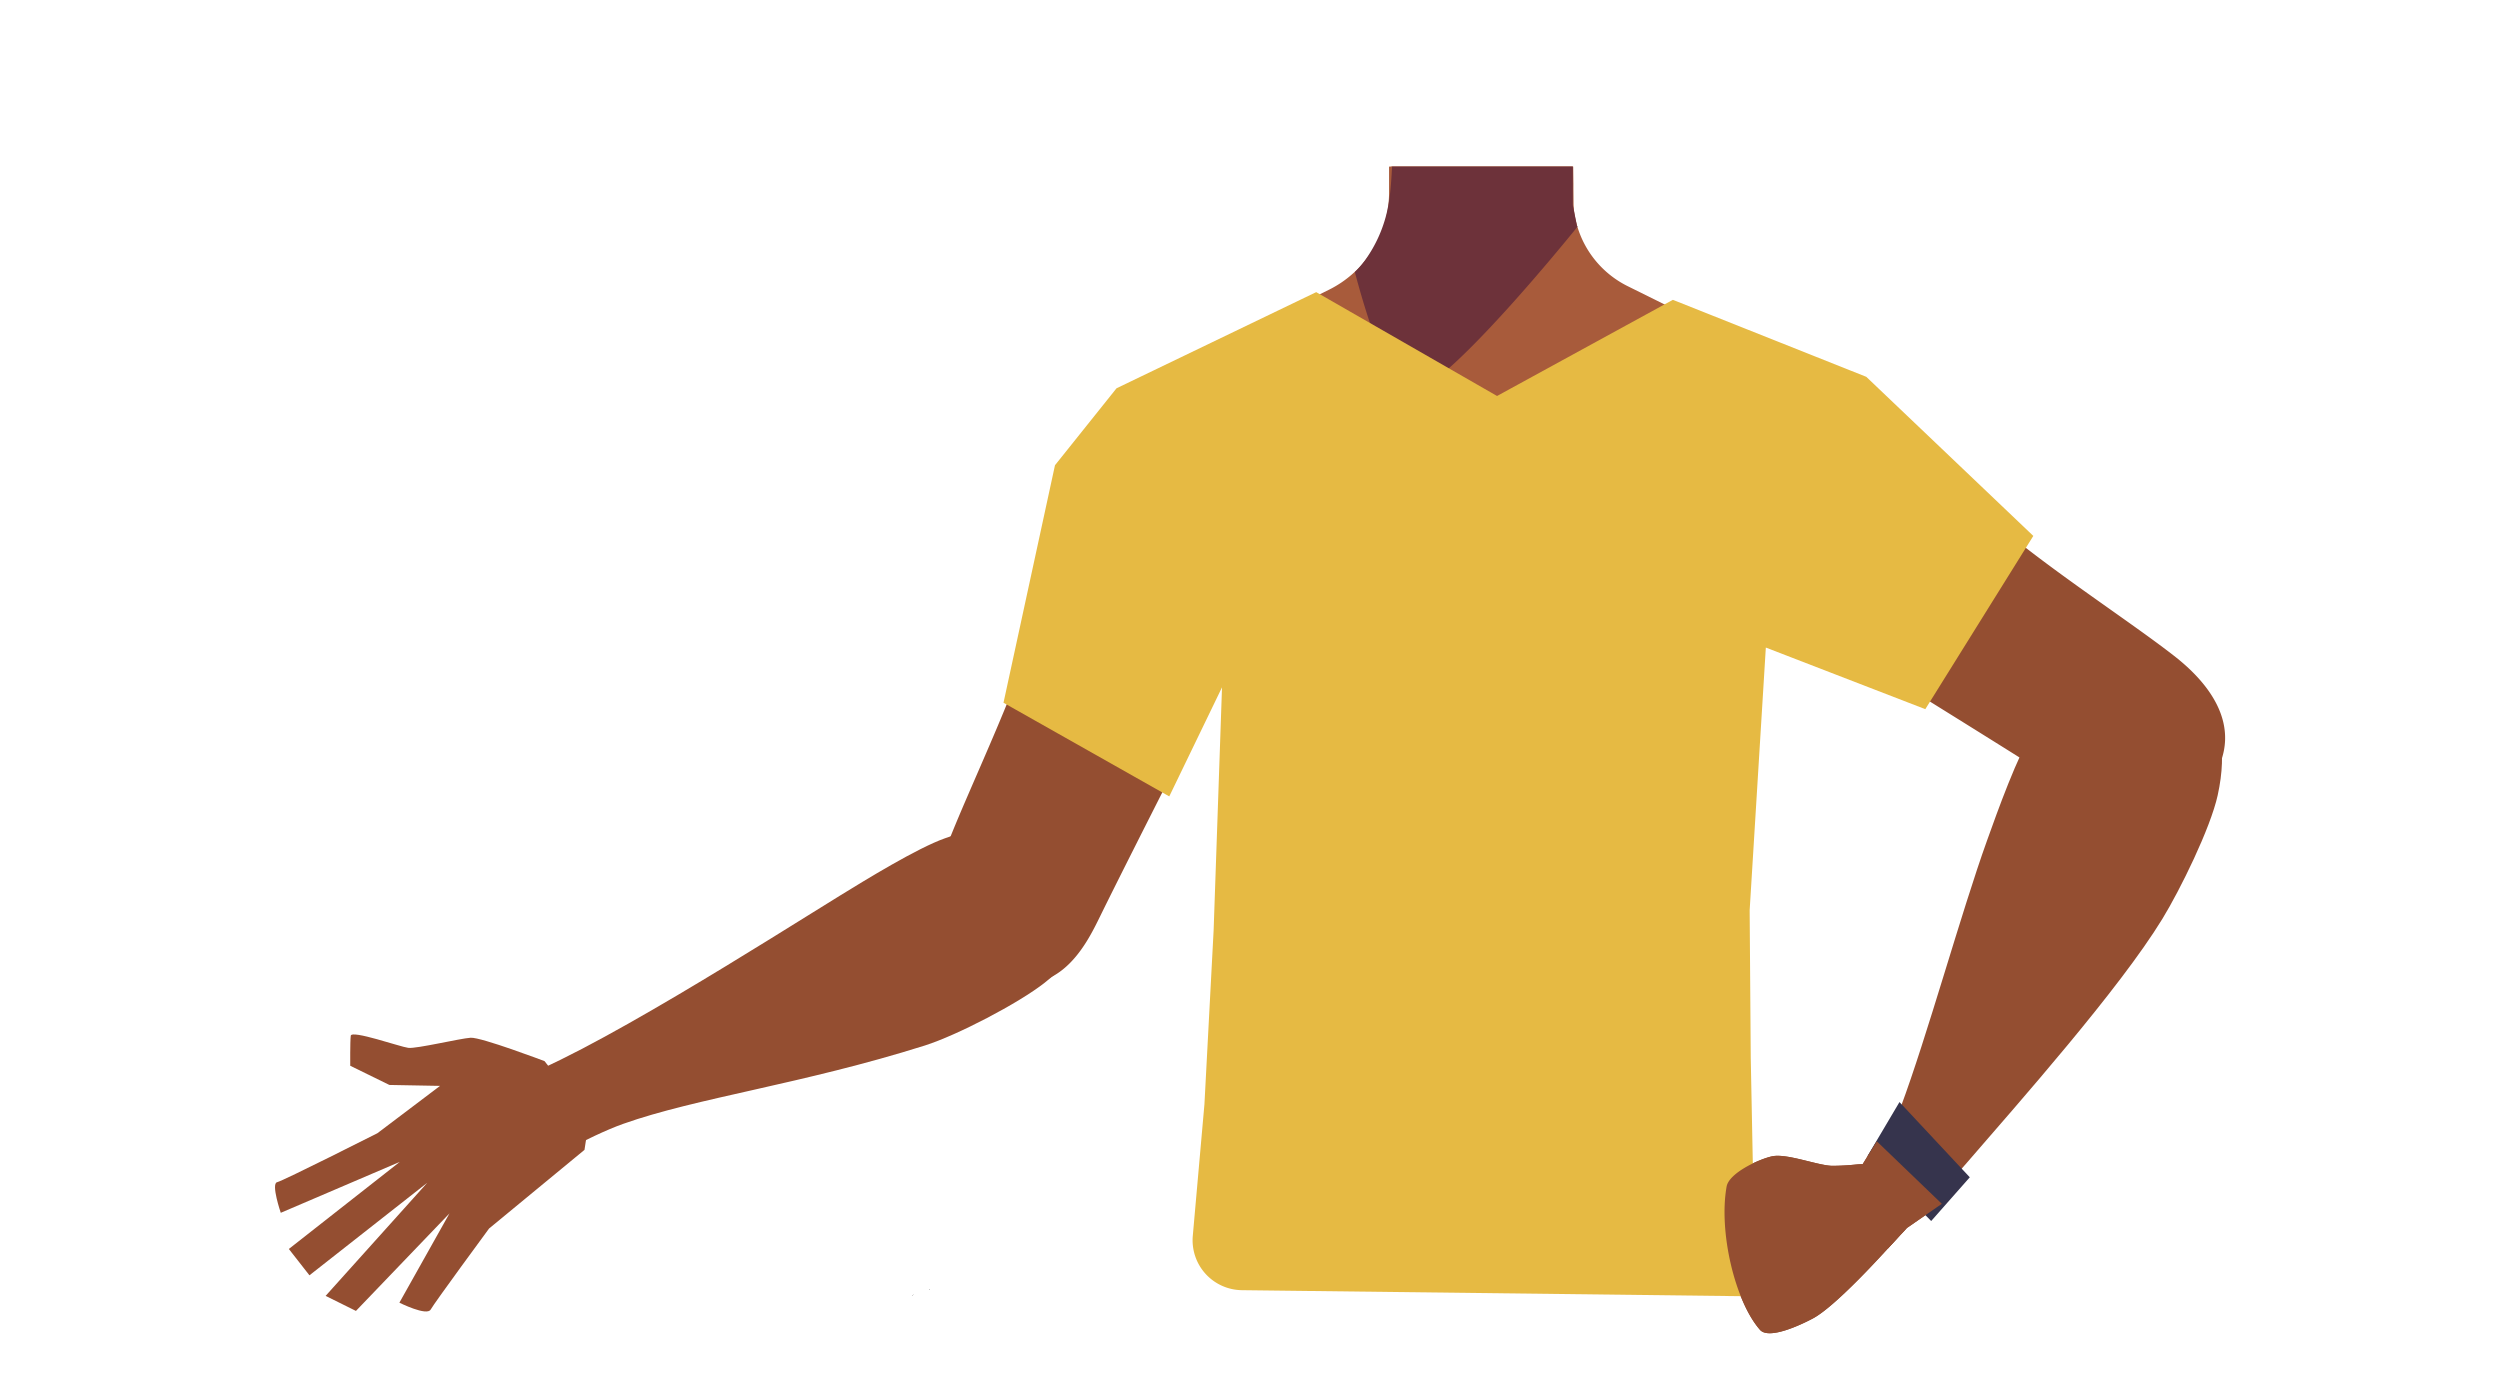 <svg xmlns="http://www.w3.org/2000/svg" viewBox="0 0 728 400.56"><defs><style>.cls-1{fill:#944e31;}.cls-2{fill:#a85b3b;}.cls-3{fill:#6d323a;}.cls-4{fill:#36344d;}.cls-5{fill:#473415;}.cls-6{fill:#e6ba43;}</style></defs><g id="Calque_7" data-name="Calque 7"><path class="cls-1" d="M158.57,309s-18.46-7-21.51-6.81-15.77,3.24-18.15,2.95-16.56-5.31-16.77-3.52-.15,8.73-.15,8.73l11.4,5.59,14.75.27L109.89,330s-27.37,13.84-29.2,14.26,1.07,8.91,1.07,8.91l34.67-14.84L84.11,363.7l6,7.67,34.31-26.95-29.6,32.94,8.83,4.38,27.24-28.4-14.59,26s8,4,9.11,2,17-23.59,17-23.59l27.79-22.91,1.41-9.18Z"/><polygon points="265.64 377.33 265.74 377.3 265.64 377.25 265.64 377.33"/><polygon points="265.74 377.3 265.84 377.33 265.84 377.25 265.74 377.3"/><polygon points="265.64 377.33 265.74 377.3 265.64 377.25 265.64 377.33"/><polygon points="265.74 377.3 265.84 377.33 265.84 377.25 265.74 377.3"/><path class="cls-2" d="M551.23,141.62c-.6,38.39-26.2,33.16-36.86,42.29-12.58,10.77-8.27,50-17.18,64-2.45,3.84-11.36,10.1-15.8,9.08-12.51-2.87-24-30.73-34.77-37.73-6.33-4.12-23.57-3.62-30.19,0-11.25,6.16-22.27,34.86-34.77,37.73-4.44,1-13.35-5.24-15.8-9.08-8.91-14-4.6-53.24-17.19-64-10.65-9.13-36.25-3.9-36.86-42.29-.41-26.6,35-37.35,35-37.35L387,84.37a31.43,31.43,0,0,0,7.1-4.83,30.8,30.8,0,0,0,2.29-2.28l.63-.72,0-.05a31.55,31.55,0,0,0,7.22-16.44,30.57,30.57,0,0,0,.25-4.18l0-2.85,0-4.5h53.63l.06,5,0,1.5,0,3.21c0,.32,0,.67,0,1v0c0,.65.09,1.29.16,2a29.38,29.38,0,0,0,.93,4.57A28.53,28.53,0,0,0,474,83.34l40.53,20.1a27.41,27.41,0,0,0,3.16,1.33C524.37,107.15,551.6,118.27,551.23,141.62Z"/><path class="cls-2" d="M458.87,96.79l-27.5,32.5-14.8-17.68L404.18,96.79l.72-41.55,0-2.22.08-4.5h53v.23l.08,4.66v0l0,1.56.07,4.21v0l0,1.28.12,6.78Z"/><path class="cls-3" d="M459.37,66l-1,1.25c-5.16,6.34-28.83,35.05-41.79,44.32-3.2,2.29-5.74,3.39-7.2,2.68C402.61,111,394.53,79.2,394.53,79.2l.08-.07a22.71,22.71,0,0,0,1.73-1.87q.48-.57,1.05-1.32l.06-.08a39.39,39.39,0,0,0,6.66-15.16c0-.21.09-.43.13-.65.26-1.36.48-3,.66-4.81.07-.72.13-1.46.19-2.22.11-1.41.2-2.93.28-4.5H458v.23l0,4.27,0,6.73.15.76.14.67.93,4.57Z"/><path class="cls-1" d="M493.36,148.34c11.91,25,40.93,38.77,40.93,38.77s53,32.77,70.43,44c8.24,5.28,25.22,16.58,39-3.61h0c11.32-16.63-2.82-30.35-10.19-36.17-15-11.83-47.91-32.64-60.5-46.74-9.38-10.49-19.75-30.33-43.14-36.2,0,0-18.61-6.9-31.75,8.26l-.52.59a28.69,28.69,0,0,0-4.22,31.14Z"/><path class="cls-1" d="M629.67,193.54c-18.56-7.18-32.67,11.81-37.39,19s-10.68,23.93-13.63,32.15c-7.56,21-17.53,57.33-25.2,77.8-5,13.46-8.09,20.41-.34,25.92,7,5,16.12-5.75,19.73-9.92,14.85-17.19,44.31-50.41,56.84-70.91,5.15-8.41,14-26.38,16.11-36C651.74,204.62,635.06,195.62,629.67,193.54Z"/><path class="cls-1" d="M315.67,249.56c-9.71-15-32.39-8.32-40.5-5.45S252,256.25,244.62,260.79c-18.94,11.64-75.52,47.88-96.36,54.1-14.58,4.35,7.52,25,7.52,25s15.52-9,25.68-12.62c21.37-7.59,52.09-11.54,87.87-22.82,9.41-3,27.21-12.25,34.87-18.27C325.62,269.3,318.49,253.92,315.67,249.56Z"/><path class="cls-1" d="M372.83,138.12c2.77,27.54-14.91,54.37-14.91,54.37s-28.31,55.47-37.45,74.1c-4.31,8.78-13,27.25-35.18,17.11h0c-18.31-8.36-13.33-27.42-10-36.22,6.7-17.9,24.05-52.75,27.52-71.33,2.58-13.84,1.16-36.18,18.12-53.31,0,0,12.34-15.55,31.43-9.4l.76.24a28.7,28.7,0,0,1,19.75,24.44Z"/><polygon class="cls-1" points="546.52 332.34 542.39 339.03 545.75 351.53 549.72 363.6 555.31 357.58 565.46 350.55 546.52 332.34"/><path class="cls-1" d="M556.29,344.77c2,3.19,3.06,9-3,14.84,0,0-17.64,20.22-25.41,24.34-3.47,1.84-12.78,6.25-15.37,3.3-7.33-8.38-12.07-28.61-9.72-41.73.7-3.93,9.41-8,13.33-8.82,4.31-.83,13,2.63,17.34,2.79a70.94,70.94,0,0,0,7.19-.4C546.57,338.55,553.51,340.41,556.29,344.77Z"/><polygon class="cls-4" points="543.81 336.67 553.13 320.92 573.6 342.83 562.36 355.56 543.81 336.67"/><polygon points="270.59 375.51 270.69 375.48 270.59 375.42 270.59 375.51"/><polygon points="270.69 375.48 270.79 375.51 270.79 375.42 270.69 375.48"/><polygon points="270.59 375.51 270.69 375.48 270.59 375.42 270.59 375.51"/><polygon points="270.69 375.48 270.79 375.51 270.79 375.42 270.69 375.48"/><polygon points="265.94 376.89 266.04 376.85 265.94 376.8 265.94 376.89"/><polygon points="266.04 376.85 266.14 376.89 266.14 376.8 266.04 376.85"/><polygon class="cls-5" points="352.42 348.64 353.92 326.14 508.92 326.14 510.92 345.64 352.42 348.64"/><path class="cls-6" d="M292.22,204.64l48.27,27.27,15.36-31.76-2.44,70.72-2.68,50.72-3.39,38.3a14.53,14.53,0,0,0,14.3,15.81l149.54,1.8-1.36-69.36-.32-43.05,4.71-76.52,46.44,17.94,31.45-50.45-48.64-46.33L487.14,87.31l-51.2,28L383.28,85.07l-58.15,28-17.92,22.41Z"/><polygon class="cls-1" points="546.52 332.34 542.39 339.03 545.75 351.53 549.72 363.6 555.31 357.58 565.46 350.55 546.52 332.34"/><path class="cls-1" d="M556.29,344.77c2,3.19,3.06,9-3,14.84,0,0-17.64,20.22-25.41,24.34-3.47,1.84-12.78,6.25-15.37,3.3-7.33-8.38-12.07-28.61-9.72-41.73.7-3.93,9.41-8,13.33-8.82,4.31-.83,13,2.63,17.34,2.79a70.94,70.94,0,0,0,7.19-.4C546.57,338.55,553.51,340.41,556.29,344.77Z"/></g></svg>